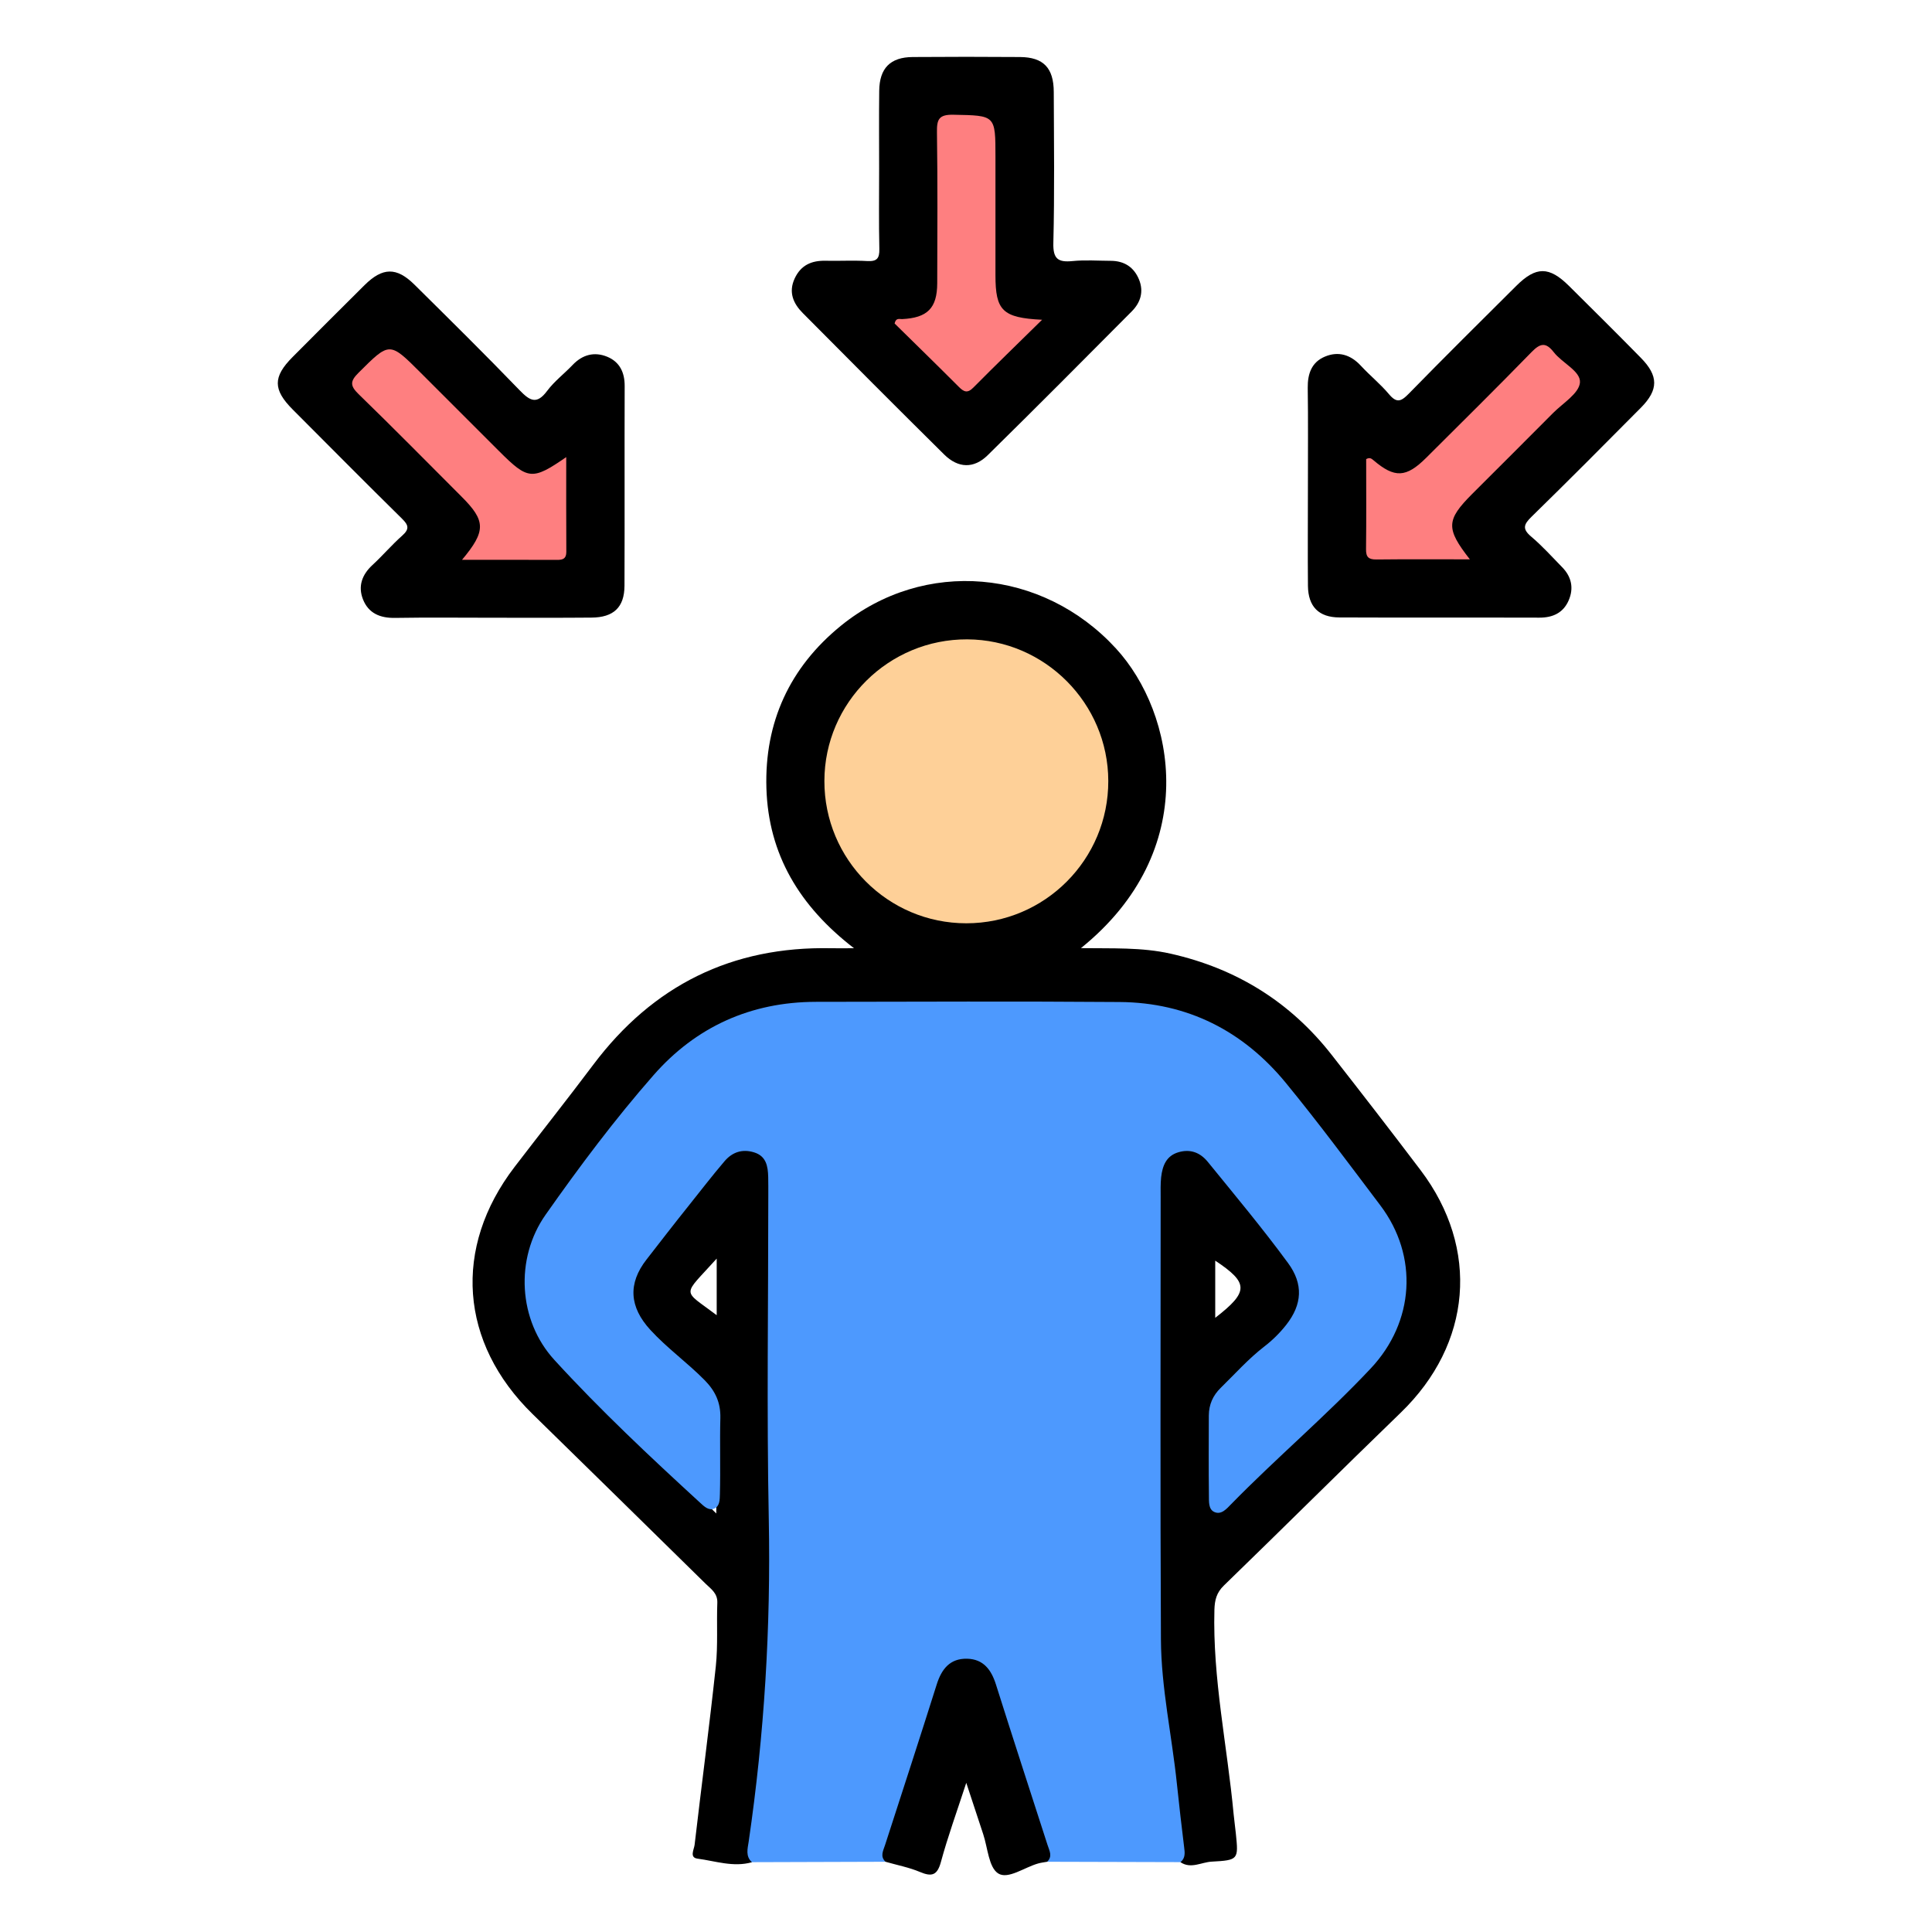 <?xml version="1.0" encoding="utf-8"?>
<!-- Generator: Adobe Illustrator 16.0.2, SVG Export Plug-In . SVG Version: 6.00 Build 0)  -->
<!DOCTYPE svg PUBLIC "-//W3C//DTD SVG 1.1//EN" "http://www.w3.org/Graphics/SVG/1.1/DTD/svg11.dtd">
<svg version="1.1" id="Layer_1" xmlns="http://www.w3.org/2000/svg" xmlns:xlink="http://www.w3.org/1999/xlink" x="0px" y="0px"
	 width="85px" height="85px" viewBox="0 0 85 85" enable-background="new 0 0 85 85" xml:space="preserve">
<g>
	<path d="M53.844,69.758c2.605-2.525,5.176-5.086,7.783-7.607c3.125-3.02,3.49-7.211,0.873-10.668
		c-1.287-1.701-2.594-3.389-3.906-5.066c-1.824-2.336-4.199-3.807-7.09-4.459c-1.273-0.287-2.572-0.225-3.947-0.244
		c5.336-4.305,4.156-10.338,1.539-13.186c-3.225-3.51-8.429-3.984-12.107-0.992c-2.244,1.828-3.357,4.24-3.27,7.143
		c0.088,2.91,1.453,5.191,3.854,7.039c-0.471,0-0.736,0.006-1.002,0c-4.369-0.092-7.844,1.633-10.467,5.122
		c-1.137,1.514-2.313,2.996-3.463,4.498c-2.729,3.561-2.418,7.742,0.791,10.875c2.539,2.48,5.068,4.967,7.6,7.453
		c0.238,0.236,0.543,0.424,0.527,0.846c-0.035,0.934,0.031,1.873-0.066,2.797c-0.281,2.623-0.629,5.238-0.934,7.859
		c-0.023,0.197-0.236,0.555,0.125,0.604c0.793,0.105,1.582,0.389,2.398,0.158c0.023-0.291,0.037-0.584,0.07-0.875
		c0.305-2.566,0.836-5.131,0.879-7.703c0.125-7.229,0.051-14.463,0.053-21.693c0-0.594-0.258-1.049-0.826-1.24
		c-0.582-0.195-1.098-0.045-1.498,0.457c-1.16,1.463-2.336,2.914-3.49,4.381c-0.961,1.225-0.875,2.406,0.252,3.482
		c0.85,0.811,1.723,1.594,2.578,2.398c0.17,0.158,0.41,0.287,0.412,0.563c0.006,1.553,0.002,3.105,0.002,4.887
		c-2.463-2.438-4.822-4.635-7.016-6.988c-1.596-1.715-1.576-4.359-0.145-6.289c1.416-1.904,2.842-3.807,4.357-5.633
		c1.814-2.186,4.195-3.354,7.051-3.379c4.482-0.037,8.966-0.041,13.449,0c2.947,0.027,5.369,1.256,7.219,3.541
		c1.375,1.699,2.686,3.451,4.016,5.188c1.809,2.359,1.619,5.123-0.502,7.219c-1.992,1.971-4.002,3.924-6.01,5.877
		c-0.119,0.115-0.201,0.336-0.48,0.246c0-1.457,0.012-2.92-0.008-4.383c-0.004-0.369,0.174-0.586,0.418-0.813
		c0.924-0.848,1.854-1.691,2.746-2.572s1.086-2.025,0.383-2.975c-1.24-1.67-2.549-3.289-3.881-4.887
		c-0.564-0.68-1.629-0.516-2.037,0.229c-0.201,0.367-0.184,0.771-0.184,1.172c0.002,6.832,0,13.664,0.004,20.494
		c0,0.32,0.025,0.641,0.063,0.957c0.324,2.779,0.654,5.559,0.98,8.338c0.459,0.309,0.92-0.002,1.373-0.025
		c1.18-0.063,1.178-0.098,1.063-1.227c-0.029-0.293-0.072-0.582-0.1-0.875c-0.279-2.994-0.926-5.955-0.844-8.984
		C53.443,70.393,53.523,70.07,53.844,69.758z M31.532,55.373c0,0.904,0,1.686,0,2.49C29.991,56.697,30.002,57.076,31.532,55.373z
		 M53.465,57.469c0-0.658,0-1.316,0-2.006c1.475,0.982,1.488,1.363,0,2.516C53.465,57.719,53.465,57.594,53.465,57.469z"/>
	<path fill="#4D99FE" d="M51.939,81.926c-1.955-0.006-3.912-0.01-5.867-0.016c-0.676-2.383-1.52-4.713-2.236-7.082
		c-0.105-0.357-0.193-0.725-0.385-1.049c-0.457-0.779-1.425-0.785-1.871,0.002c-0.273,0.488-0.402,1.043-0.563,1.578
		c-0.654,2.193-1.467,4.338-2.061,6.551c-1.959,0.006-3.918,0.012-5.877,0.018c-0.285-0.264-0.188-0.588-0.141-0.9
		c0.689-4.705,0.977-9.432,0.885-14.193c-0.094-4.748-0.021-9.498-0.021-14.248c0-0.268,0.002-0.535-0.004-0.801
		c-0.012-0.477-0.086-0.924-0.625-1.088c-0.51-0.156-0.949-0.016-1.295,0.389c-0.555,0.65-1.074,1.328-1.607,1.994
		c-0.617,0.771-1.221,1.553-1.826,2.332c-0.83,1.064-0.752,2.092,0.166,3.094c0.742,0.811,1.639,1.447,2.406,2.23
		c0.459,0.471,0.691,0.979,0.676,1.641c-0.029,1.119,0.01,2.24-0.02,3.361c-0.006,0.236-0.004,0.529-0.25,0.633
		s-0.453-0.104-0.629-0.266c-2.203-2.02-4.383-4.066-6.4-6.271c-1.598-1.74-1.746-4.463-0.391-6.391
		c1.488-2.117,3.043-4.195,4.748-6.139c1.867-2.131,4.281-3.223,7.143-3.229c4.457-0.006,8.914-0.027,13.369,0.008
		c2.98,0.023,5.43,1.271,7.309,3.559c1.438,1.754,2.789,3.576,4.156,5.387c1.688,2.234,1.504,5.129-0.422,7.176
		c-1.957,2.082-4.143,3.928-6.139,5.969c-0.199,0.203-0.434,0.488-0.746,0.344c-0.26-0.121-0.23-0.459-0.234-0.725
		c-0.014-1.176-0.008-2.35-0.004-3.521c0.004-0.484,0.182-0.879,0.523-1.213c0.629-0.615,1.215-1.275,1.914-1.816
		c0.361-0.277,0.686-0.598,0.967-0.955c0.707-0.898,0.762-1.795,0.082-2.721c-1.121-1.527-2.336-2.982-3.531-4.451
		c-0.336-0.412-0.766-0.574-1.283-0.426c-0.547,0.158-0.711,0.598-0.77,1.104c-0.031,0.293-0.021,0.588-0.021,0.881
		c0,6.484-0.021,12.969,0.012,19.453c0.012,2.137,0.484,4.236,0.703,6.355c0.096,0.93,0.205,1.855,0.318,2.781
		C52.127,81.502,52.162,81.746,51.939,81.926z"/>
	<path d="M38.678,7.431c0-1.146-0.01-2.293,0.004-3.439C38.694,3,39.17,2.516,40.155,2.509c1.574-0.012,3.146-0.012,4.72,0
		c1.031,0.007,1.484,0.479,1.486,1.539c0.008,2.213,0.037,4.428-0.018,6.641c-0.018,0.701,0.205,0.86,0.844,0.797
		c0.555-0.056,1.117-0.013,1.68-0.011c0.594,0.002,1.02,0.274,1.246,0.825c0.215,0.529,0.068,1.007-0.316,1.395
		c-2.104,2.117-4.209,4.236-6.34,6.33c-0.611,0.602-1.3,0.58-1.916-0.027c-2.086-2.063-4.156-4.141-6.221-6.223
		c-0.418-0.42-0.639-0.916-0.359-1.521c0.27-0.586,0.74-0.795,1.355-0.782c0.611,0.013,1.229-0.022,1.84,0.013
		c0.42,0.023,0.541-0.111,0.531-0.531C38.661,9.779,38.678,8.605,38.678,7.431z"/>
	<path d="M57.543,21.381c-0.002-1.438,0.014-2.878-0.008-4.317c-0.008-0.619,0.172-1.129,0.752-1.373
		c0.598-0.252,1.135-0.086,1.586,0.401c0.398,0.431,0.861,0.803,1.236,1.25c0.33,0.394,0.525,0.333,0.859-0.009
		c1.564-1.6,3.154-3.178,4.742-4.756c0.869-0.864,1.443-0.863,2.313-0.004c1.061,1.051,2.121,2.104,3.166,3.168
		c0.783,0.795,0.785,1.408,0.004,2.196c-1.596,1.609-3.193,3.216-4.814,4.8c-0.334,0.328-0.42,0.527-0.018,0.867
		c0.488,0.411,0.918,0.891,1.365,1.348c0.416,0.422,0.523,0.929,0.287,1.467c-0.238,0.545-0.697,0.757-1.289,0.755
		c-2.934-0.009-5.863,0.004-8.797-0.009c-0.906-0.004-1.371-0.475-1.383-1.387C57.531,24.314,57.543,22.848,57.543,21.381z"/>
	<path d="M21.702,27.178c-1.441,0-2.881-0.017-4.32,0.007c-0.658,0.012-1.17-0.201-1.412-0.816c-0.227-0.576-0.045-1.084,0.416-1.51
		c0.451-0.416,0.852-0.888,1.309-1.293c0.32-0.285,0.289-0.455-0.006-0.744c-1.615-1.59-3.209-3.199-4.811-4.805
		c-0.871-0.875-0.875-1.434-0.008-2.306c1.053-1.06,2.109-2.114,3.168-3.166c0.795-0.787,1.408-0.802,2.197-0.021
		c1.553,1.537,3.109,3.072,4.627,4.646c0.451,0.466,0.752,0.644,1.211,0.026c0.314-0.422,0.752-0.752,1.119-1.139
		c0.436-0.458,0.959-0.594,1.525-0.361c0.545,0.226,0.768,0.687,0.766,1.283c-0.01,2.934,0.004,5.865-0.008,8.797
		c-0.006,0.944-0.48,1.391-1.455,1.396C24.581,27.185,23.141,27.178,21.702,27.178z"/>
	<path d="M38.959,81.91c-0.25-0.238-0.102-0.482-0.021-0.734c0.762-2.354,1.529-4.707,2.273-7.064
		c0.215-0.684,0.586-1.154,1.342-1.135c0.716,0.02,1.06,0.486,1.265,1.135c0.744,2.357,1.512,4.711,2.271,7.064
		c0.082,0.252,0.23,0.496-0.02,0.734c-0.131,0.023-0.264,0.039-0.391,0.074c-0.604,0.168-1.332,0.717-1.764,0.438
		c-0.416-0.27-0.457-1.127-0.658-1.729c-0.225-0.672-0.443-1.344-0.744-2.256c-0.424,1.299-0.814,2.373-1.113,3.473
		c-0.16,0.594-0.395,0.672-0.924,0.449C39.995,82.156,39.467,82.057,38.959,81.91z"/>
	<path fill="#FED098" d="M42.514,40.621c-3.451,0-6.252-2.809-6.244-6.265c0.006-3.444,2.832-6.243,6.287-6.227
		c3.408,0.016,6.197,2.815,6.203,6.229C48.768,37.813,45.967,40.621,42.514,40.621z"/>
	<path fill="#FE7F80" d="M45.848,14.068c-1.098,1.08-2.07,2.02-3.023,2.982c-0.266,0.27-0.422,0.189-0.646-0.035
		c-0.941-0.943-1.896-1.873-2.82-2.783c0.057-0.263,0.217-0.189,0.328-0.193c1.115-0.055,1.543-0.478,1.547-1.577
		c0.006-2.214,0.02-4.429-0.012-6.644c-0.008-0.56,0.078-0.783,0.721-0.77c1.853,0.037,1.853,0.004,1.853,1.861
		c0,1.733,0,3.469,0,5.203C43.797,13.662,44.1,13.982,45.848,14.068z"/>
	<path fill="#FE7F80" d="M64.668,24.609c-1.451,0-2.779-0.009-4.107,0.006c-0.344,0.004-0.467-0.1-0.461-0.453
		c0.016-1.33,0.006-2.66,0.006-3.963c0.16-0.088,0.236-0.021,0.32,0.049c0.932,0.795,1.439,0.772,2.322-0.108
		c1.549-1.544,3.105-3.08,4.631-4.647c0.381-0.393,0.629-0.451,0.98,0.002c0.373,0.48,1.195,0.838,1.152,1.338
		c-0.043,0.478-0.75,0.904-1.182,1.338c-1.182,1.191-2.375,2.377-3.563,3.564C63.627,22.88,63.604,23.248,64.668,24.609z"/>
	<path fill="#FE7F80" d="M20.327,24.63c1.066-1.273,1.043-1.717-0.018-2.778c-1.508-1.509-3.004-3.028-4.535-4.514
		c-0.379-0.369-0.371-0.569,0-0.938c1.371-1.365,1.355-1.379,2.734,0c1.15,1.15,2.301,2.299,3.451,3.449
		c1.271,1.271,1.457,1.292,2.953,0.262c0,1.43-0.004,2.801,0.004,4.172c0,0.293-0.148,0.351-0.398,0.35
		C23.17,24.628,21.823,24.63,20.327,24.63z"/>
</g>
</svg>
